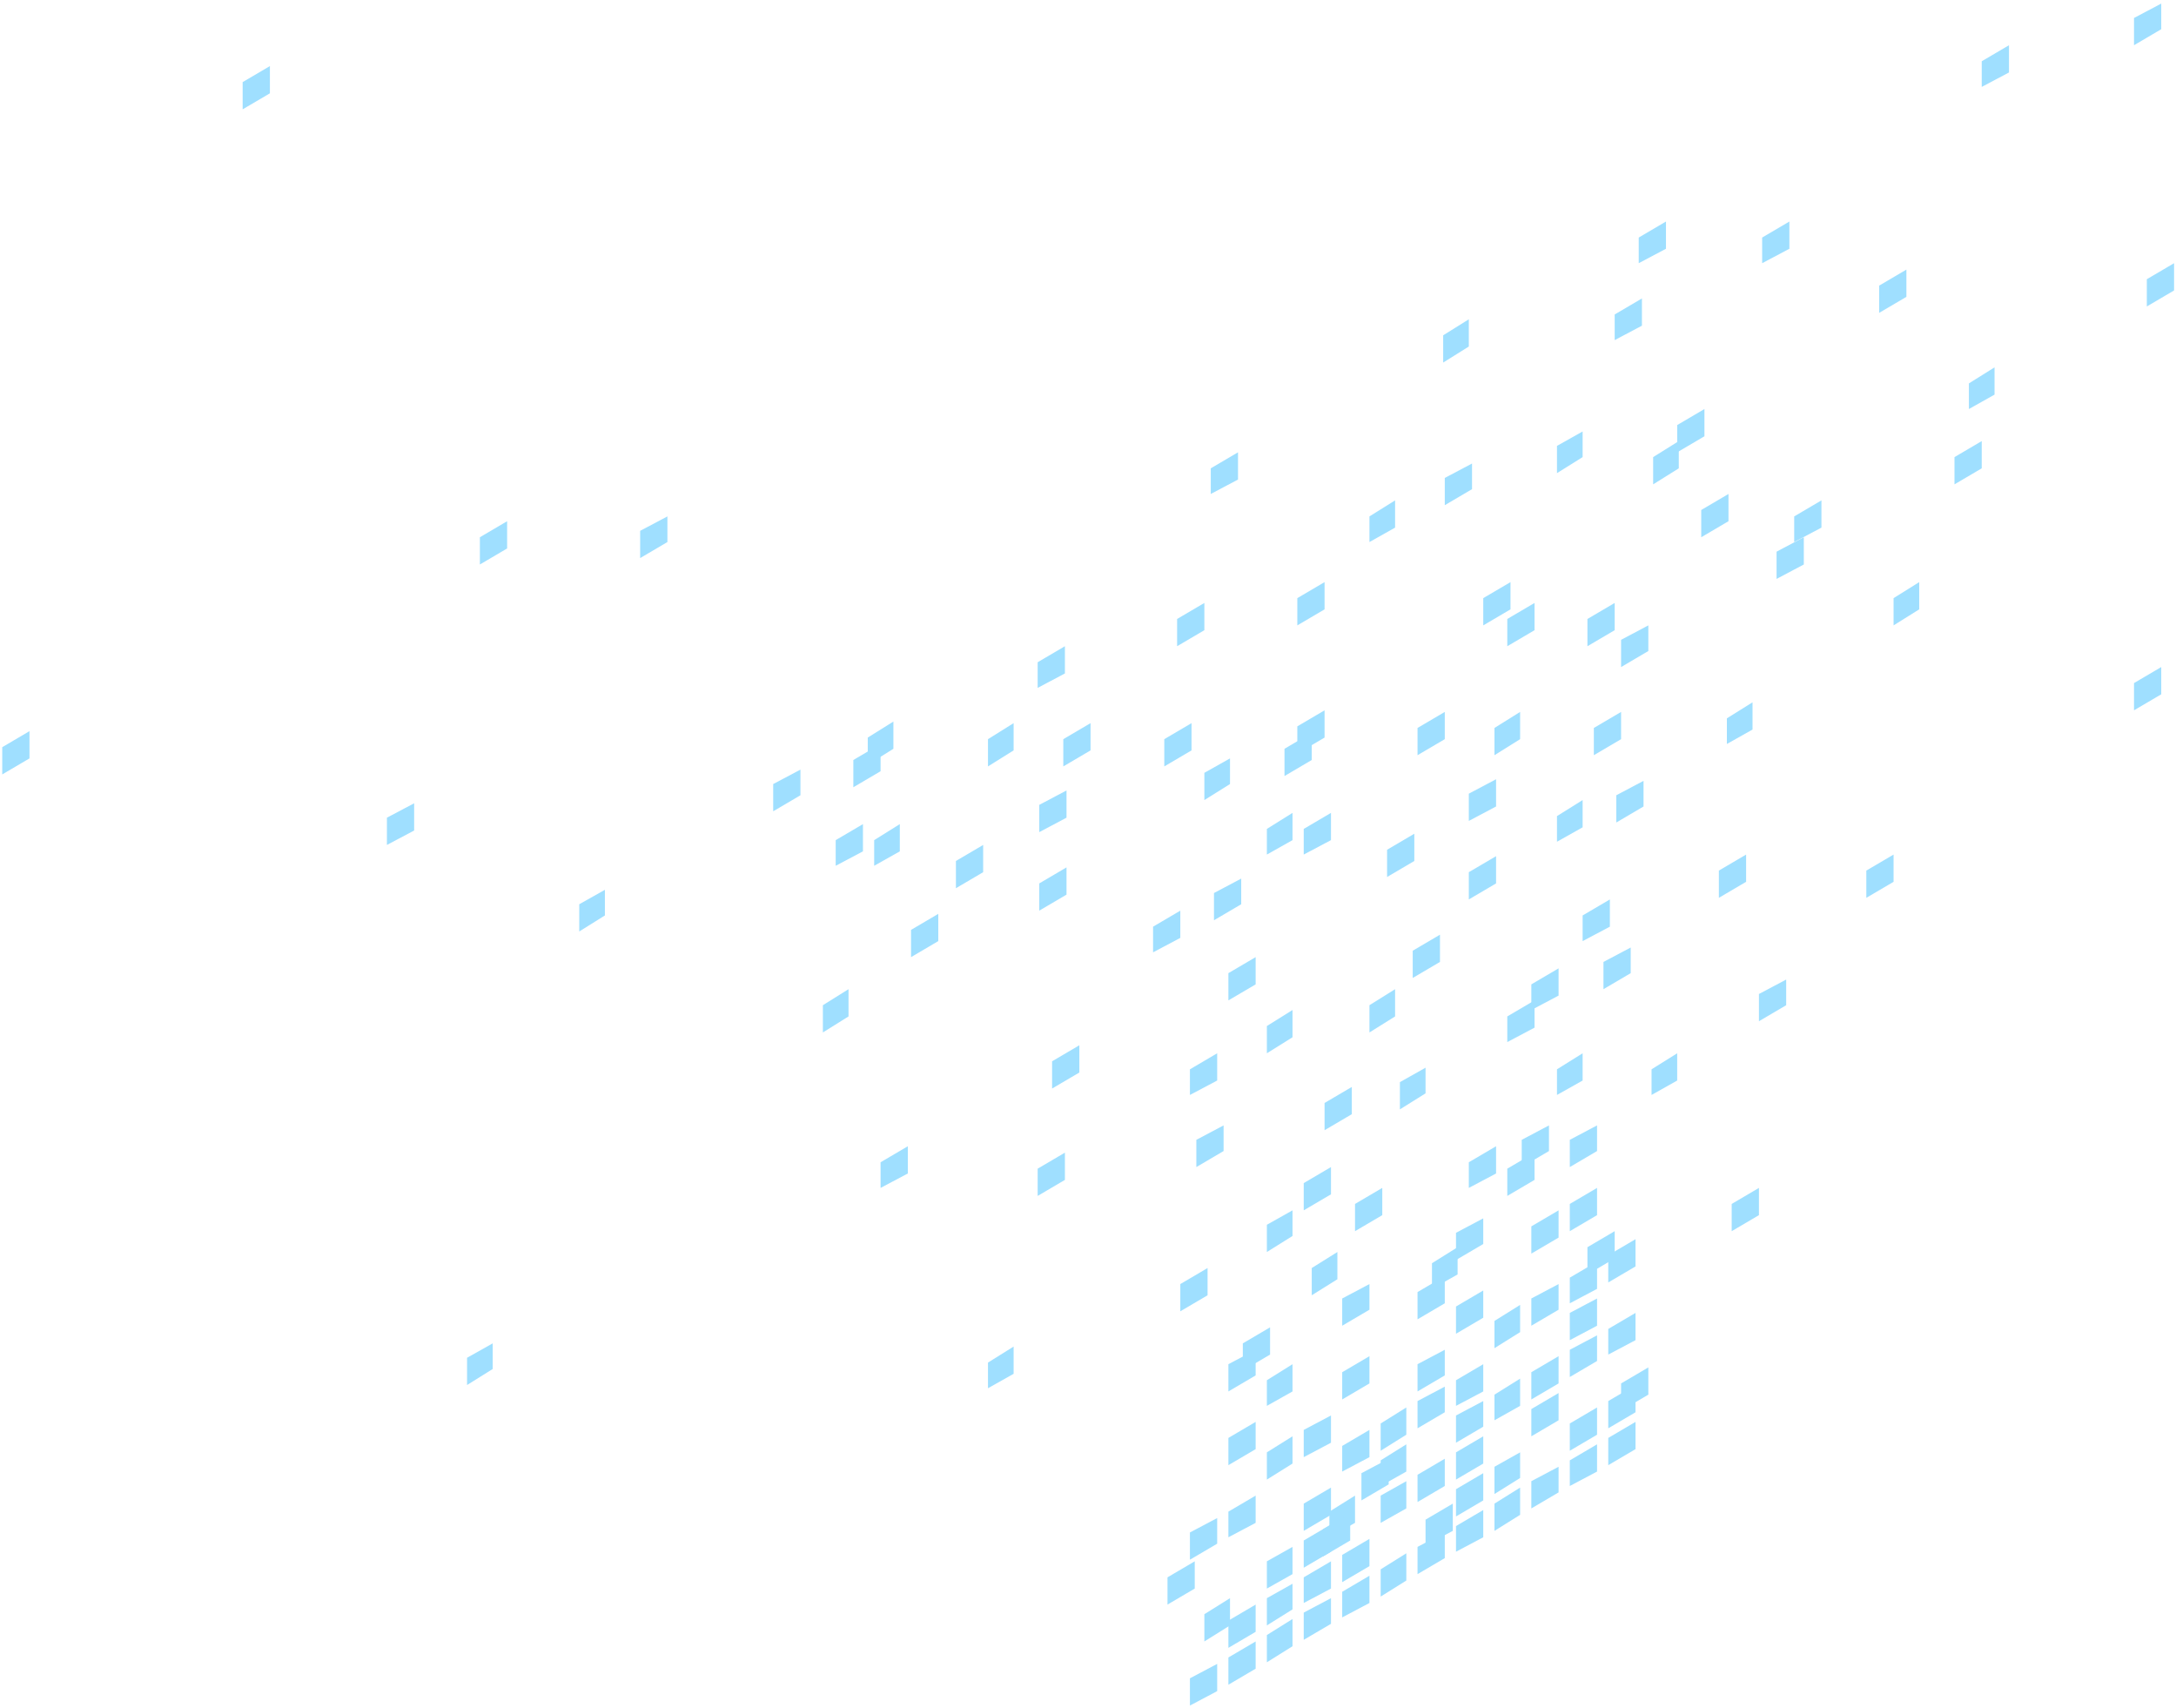 <svg width="488" height="383" viewBox="0 0 488 383" fill="none" xmlns="http://www.w3.org/2000/svg">
<path d="M284.832 303.735L278.722 307.329V301.22L284.832 297.626V303.735Z" fill="#9FDFFF"/>
<path d="M281.597 308.407L275.486 312V305.891L281.597 302.657V308.407Z" fill="#9FDFFF"/>
<path d="M303.165 249.832L297.054 253.425V247.316L303.165 243.723V249.832Z" fill="#9FDFFF"/>
<path d="M307.119 293.673L301.008 297.267V291.158L307.119 287.924V293.673Z" fill="#9FDFFF"/>
<path d="M309.995 272.471L303.884 276.065V269.956L309.995 266.362V272.471Z" fill="#9FDFFF"/>
<path d="M332.641 278.94L326.53 282.534V276.425L332.641 273.19V278.94Z" fill="#9FDFFF"/>
<path d="M354.927 242.286L349.176 245.52V239.77L354.927 236.177V242.286Z" fill="#9FDFFF"/>
<path d="M349.535 223.24L343.424 226.474V220.724L349.535 217.131V223.24Z" fill="#9FDFFF"/>
<path d="M408.486 118.308L402.376 121.542V115.793L408.486 112.199V118.308Z" fill="#9FDFFF"/>
<path d="M484.692 155.681L478.581 159.275V153.166L484.692 149.572V155.681Z" fill="#9FDFFF"/>
<path d="M404.532 126.574L398.422 129.808V123.699L404.532 120.465V126.574Z" fill="#9FDFFF"/>
<path d="M424.662 197.726L418.551 201.32V195.211L424.662 191.617V197.726Z" fill="#9FDFFF"/>
<path d="M275.846 364.466L270.095 368.06V361.951L275.846 358.357V364.466Z" fill="#9FDFFF"/>
<path d="M289.865 312.001L284.114 315.235V309.485L289.865 305.892V312.001Z" fill="#9FDFFF"/>
<path d="M298.492 267.799L292.381 271.393V265.284L298.492 261.69V267.799Z" fill="#9FDFFF"/>
<path d="M324.014 292.236L317.903 295.829V289.72L324.014 286.127V292.236Z" fill="#9FDFFF"/>
<path d="M297.054 165.384L290.943 168.978V162.869L297.054 159.275V165.384Z" fill="#9FDFFF"/>
<path d="M324.014 165.743L317.903 169.336V163.227L324.014 159.634V165.743Z" fill="#9FDFFF"/>
<path d="M349.535 277.503L343.424 281.096V274.987L349.535 271.394V277.503Z" fill="#9FDFFF"/>
<path d="M369.665 312.719L363.554 316.313V310.204L369.665 306.61V312.719Z" fill="#9FDFFF"/>
<path d="M307.119 310.204L301.008 313.797V307.688L307.119 304.095V310.204Z" fill="#9FDFFF"/>
<path d="M289.865 328.172L284.114 331.765V325.656L289.865 322.062V328.172Z" fill="#9FDFFF"/>
<path d="M324.014 308.407L317.903 312V305.891L324.014 302.657V308.407Z" fill="#9FDFFF"/>
<path d="M278.362 202.756L272.251 206.35V200.241L278.362 197.007V202.756Z" fill="#9FDFFF"/>
<path d="M340.908 298.705L335.157 302.298V296.189L340.908 292.596V298.705Z" fill="#9FDFFF"/>
<path d="M349.535 293.673L343.424 297.267V291.158L349.535 287.924V293.673Z" fill="#9FDFFF"/>
<path d="M363.554 165.743L357.443 169.336V163.227L363.554 159.634V165.743Z" fill="#9FDFFF"/>
<path d="M354.927 102.497L349.176 106.09V99.981L354.927 96.747V102.497Z" fill="#9FDFFF"/>
<path d="M427.538 66.561L421.427 70.155V64.046L427.538 60.452V66.561Z" fill="#9FDFFF"/>
<path d="M324.014 316.672L317.903 320.265V314.156L324.014 310.922V316.672Z" fill="#9FDFFF"/>
<path d="M332.641 312.001L326.53 315.235V309.485L332.641 305.892V312.001Z" fill="#9FDFFF"/>
<path d="M340.908 165.743L335.157 169.336V163.227L340.908 159.634V165.743Z" fill="#9FDFFF"/>
<path d="M369.665 145.979L363.554 149.573V143.464L369.665 140.229V145.979Z" fill="#9FDFFF"/>
<path d="M332.641 319.906L326.53 323.499V317.39L332.641 314.156V319.906Z" fill="#9FDFFF"/>
<path d="M340.908 315.235L335.157 318.469V312.72L340.908 309.126V315.235Z" fill="#9FDFFF"/>
<path d="M366.789 300.501L360.678 303.735V297.985L366.789 294.392V300.501Z" fill="#9FDFFF"/>
<path d="M267.938 356.201L261.827 359.794V353.685L267.938 350.092V356.201Z" fill="#9FDFFF"/>
<path d="M303.884 341.467L298.132 344.702V338.952L303.884 335.358V341.467Z" fill="#9FDFFF"/>
<path d="M315.386 338.233L309.635 341.467V335.358L315.386 332.124V338.233Z" fill="#9FDFFF"/>
<path d="M349.535 318.468L343.424 322.062V315.953L349.535 312.359V318.468Z" fill="#9FDFFF"/>
<path d="M281.597 365.904L275.486 369.497V363.388L281.597 359.795V365.904Z" fill="#9FDFFF"/>
<path d="M289.865 360.873L284.114 364.466V358.357L289.865 355.123V360.873Z" fill="#9FDFFF"/>
<path d="M298.492 356.201L292.381 359.435V353.685L298.492 350.092V356.201Z" fill="#9FDFFF"/>
<path d="M307.119 351.17L301.008 354.763V348.654L307.119 345.061V351.17Z" fill="#9FDFFF"/>
<path d="M332.641 336.436L326.53 340.03V333.921L332.641 330.327V336.436Z" fill="#9FDFFF"/>
<path d="M366.789 316.672L360.678 320.265V314.156L366.789 310.562V316.672Z" fill="#9FDFFF"/>
<path d="M281.597 374.169L275.487 377.762V371.653L281.597 368.06V374.169Z" fill="#9FDFFF"/>
<path d="M307.119 359.435L301.008 362.669V356.92L307.119 353.326V359.435Z" fill="#9FDFFF"/>
<path d="M332.641 344.702L326.53 347.936V342.186L332.641 338.593V344.702Z" fill="#9FDFFF"/>
<path d="M340.908 339.671L335.157 343.264V337.155L340.908 333.562V339.671Z" fill="#9FDFFF"/>
<path d="M274.408 258.097L268.297 261.691V255.582L274.408 252.348V258.097Z" fill="#9FDFFF"/>
<path d="M358.162 258.097L352.051 261.691V255.582L358.162 252.348V258.097Z" fill="#9FDFFF"/>
<path d="M391.592 197.726L385.481 201.32V195.211L391.592 191.617V197.726Z" fill="#9FDFFF"/>
<path d="M400.578 225.396L394.468 228.99V222.881L400.578 219.646V225.396Z" fill="#9FDFFF"/>
<path d="M60.53 20.924L54.419 24.517V18.408L60.53 14.815V20.924Z" fill="#9FDFFF"/>
<path d="M322.935 215.693L316.824 219.287V213.178L322.935 209.584V215.693Z" fill="#9FDFFF"/>
<path d="M368.587 180.837L362.476 184.43V178.321L368.587 175.087V180.837Z" fill="#9FDFFF"/>
<path d="M149.676 121.543L143.565 125.136V119.027L149.676 115.793V121.543Z" fill="#9FDFFF"/>
<path d="M430.413 136.635L424.662 140.229V134.12L430.413 130.526V136.635Z" fill="#9FDFFF"/>
<path d="M92.881 186.226L86.77 189.46V183.351L92.881 180.117V186.226Z" fill="#9FDFFF"/>
<path d="M281.597 324.937L275.486 328.531V322.422L281.597 318.828V324.937Z" fill="#9FDFFF"/>
<path d="M270.813 290.439L264.703 294.033V287.924L270.813 284.33V290.439Z" fill="#9FDFFF"/>
<path d="M347.378 258.097L341.268 261.691V255.582L347.378 252.348V258.097Z" fill="#9FDFFF"/>
<path d="M312.87 227.912L307.119 231.505V225.396L312.87 221.803V227.912Z" fill="#9FDFFF"/>
<path d="M358.162 289.002L352.051 292.236V286.486L358.162 282.893V289.002Z" fill="#9FDFFF"/>
<path d="M366.789 283.97L360.678 287.564V281.455L366.789 277.861V283.97Z" fill="#9FDFFF"/>
<path d="M394.468 272.471L388.357 276.065V269.956L394.468 266.362V272.471Z" fill="#9FDFFF"/>
<path d="M281.597 341.467L275.486 344.702V338.952L281.597 335.358V341.467Z" fill="#9FDFFF"/>
<path d="M294.178 170.415L288.068 174.008V167.899L294.178 164.306V170.415Z" fill="#9FDFFF"/>
<path d="M312.87 118.308L307.119 121.542V115.793L312.87 112.199V118.308Z" fill="#9FDFFF"/>
<path d="M307.119 326.734L301.008 329.968V324.219L307.119 320.625V326.734Z" fill="#9FDFFF"/>
<path d="M289.865 188.382L284.114 191.617V185.867L289.865 182.273V188.382Z" fill="#9FDFFF"/>
<path d="M335.516 180.837L329.405 184.071V177.962L335.516 174.728V180.837Z" fill="#9FDFFF"/>
<path d="M344.143 141.307L338.032 144.901V138.792L344.143 135.198V141.307Z" fill="#9FDFFF"/>
<path d="M332.641 328.172L326.53 331.765V325.656L332.641 322.062V328.172Z" fill="#9FDFFF"/>
<path d="M311.432 332.842L305.322 336.436V330.327L311.432 327.093V332.842Z" fill="#9FDFFF"/>
<path d="M298.492 188.382L292.381 191.617V185.867L298.492 182.273V188.382Z" fill="#9FDFFF"/>
<path d="M324.014 349.373L317.903 352.966V346.857L324.014 343.623V349.373Z" fill="#9FDFFF"/>
<path d="M358.162 329.968L352.051 333.203V327.453L358.162 323.859V329.968Z" fill="#9FDFFF"/>
<path d="M366.789 324.937L360.678 328.531V322.422L366.789 318.828V324.937Z" fill="#9FDFFF"/>
<path d="M335.516 263.129L329.405 266.363V260.613L335.516 257.02V263.129Z" fill="#9FDFFF"/>
<path d="M299.93 286.845L294.178 290.439V284.33L299.93 280.736V286.845Z" fill="#9FDFFF"/>
<path d="M272.97 242.286L266.859 245.52V239.77L272.97 236.177V242.286Z" fill="#9FDFFF"/>
<path d="M289.865 277.143L284.114 280.737V274.628L289.865 271.394V277.143Z" fill="#9FDFFF"/>
<path d="M238.822 264.566L232.711 268.16V262.051L238.822 258.457V264.566Z" fill="#9FDFFF"/>
<path d="M358.162 272.471L352.051 276.065V269.956L358.162 266.362V272.471Z" fill="#9FDFFF"/>
<path d="M289.865 232.583L284.114 236.176V230.067L289.865 226.474V232.583Z" fill="#9FDFFF"/>
<path d="M203.595 263.129L197.484 266.363V260.613L203.595 257.02V263.129Z" fill="#9FDFFF"/>
<path d="M281.597 220.724L275.486 224.318V218.209L281.597 214.615V220.724Z" fill="#9FDFFF"/>
<path d="M362.116 141.307L356.005 144.901V138.792L362.116 135.198V141.307Z" fill="#9FDFFF"/>
<path d="M238.822 151.009L232.711 154.244V148.494L238.822 144.9V151.009Z" fill="#9FDFFF"/>
<path d="M332.641 295.47L326.53 299.064V292.955L332.641 289.361V295.47Z" fill="#9FDFFF"/>
<path d="M344.143 230.427L338.032 233.662V227.912L344.143 224.318V230.427Z" fill="#9FDFFF"/>
<path d="M354.927 185.507L349.176 188.742V182.992L354.927 179.398V185.507Z" fill="#9FDFFF"/>
<path d="M135.657 205.272L129.905 208.866V202.757L135.657 199.522V205.272Z" fill="#9FDFFF"/>
<path d="M297.054 136.635L290.943 140.229V134.12L297.054 130.526V136.635Z" fill="#9FDFFF"/>
<path d="M361.038 207.788L354.927 211.022V205.272L361.038 201.679V207.788Z" fill="#9FDFFF"/>
<path d="M302.805 345.421L296.695 349.014V342.905L302.805 339.312V345.421Z" fill="#9FDFFF"/>
<path d="M298.492 323.5L292.381 326.734V320.625L298.492 317.391V323.5Z" fill="#9FDFFF"/>
<path d="M326.889 285.767L321.138 289.001V283.252L326.889 279.658V285.767Z" fill="#9FDFFF"/>
<path d="M272.97 346.139L266.859 349.733V343.624L272.97 340.39V346.139Z" fill="#9FDFFF"/>
<path d="M315.386 321.703L309.635 325.296V319.187L315.386 315.594V321.703Z" fill="#9FDFFF"/>
<path d="M358.162 297.267L352.051 300.501V294.392L358.162 291.158V297.267Z" fill="#9FDFFF"/>
<path d="M335.516 198.086L329.405 201.679V195.57L335.516 191.977V198.086Z" fill="#9FDFFF"/>
<path d="M298.492 339.671L292.381 343.264V337.155L298.492 333.562V339.671Z" fill="#9FDFFF"/>
<path d="M315.386 329.968L309.635 333.203V327.453L315.386 323.859V329.968Z" fill="#9FDFFF"/>
<path d="M319.7 245.161L313.949 248.754V242.645L319.7 239.411V245.161Z" fill="#9FDFFF"/>
<path d="M349.535 310.204L343.424 313.797V307.688L349.535 304.095V310.204Z" fill="#9FDFFF"/>
<path d="M358.162 305.172L352.051 308.766V302.657L358.162 299.423V305.172Z" fill="#9FDFFF"/>
<path d="M325.811 343.264L319.7 346.498V340.749L325.811 337.155V343.264Z" fill="#9FDFFF"/>
<path d="M289.865 352.966L284.114 356.201V350.092L289.865 346.857V352.966Z" fill="#9FDFFF"/>
<path d="M298.492 347.936L292.381 351.53V345.421L298.492 341.827V347.936Z" fill="#9FDFFF"/>
<path d="M324.014 333.202L317.903 336.795V330.686L324.014 327.093V333.202Z" fill="#9FDFFF"/>
<path d="M344.143 264.566L338.032 268.16V262.051L344.143 258.457V264.566Z" fill="#9FDFFF"/>
<path d="M362.116 282.173L356.005 285.767V279.658L362.116 276.064V282.173Z" fill="#9FDFFF"/>
<path d="M376.135 242.286L370.384 245.52V239.77L376.135 236.177V242.286Z" fill="#9FDFFF"/>
<path d="M365.711 218.209L359.6 221.802V215.693L365.711 212.459V218.209Z" fill="#9FDFFF"/>
<path d="M387.638 116.871L381.527 120.464V114.355L387.638 110.762V116.871Z" fill="#9FDFFF"/>
<path d="M382.246 97.826L376.135 101.419V95.31L382.246 91.717V97.826Z" fill="#9FDFFF"/>
<path d="M110.495 306.969L104.743 310.563V304.454L110.495 301.22V306.969Z" fill="#9FDFFF"/>
<path d="M373.619 55.781L367.508 59.015V53.265L373.619 49.672V55.781Z" fill="#9FDFFF"/>
<path d="M401.297 55.781L395.186 59.015V53.265L401.297 49.672V55.781Z" fill="#9FDFFF"/>
<path d="M277.643 107.528L271.532 110.762V105.012L277.643 101.419V107.528Z" fill="#9FDFFF"/>
<path d="M270.095 141.307L263.984 144.901V138.792L270.095 135.198V141.307Z" fill="#9FDFFF"/>
<path d="M376.495 105.012L370.743 108.606V102.497L376.495 98.903V105.012Z" fill="#9FDFFF"/>
<path d="M338.751 136.635L332.641 140.229V134.12L338.751 130.526V136.635Z" fill="#9FDFFF"/>
<path d="M450.543 16.252L444.432 19.486V13.736L450.543 10.143V16.252Z" fill="#9FDFFF"/>
<path d="M484.692 6.549L478.581 10.143V4.034L484.692 0.8V6.549Z" fill="#9FDFFF"/>
<path d="M330.124 109.684L324.013 113.278V107.169L330.124 103.935V109.684Z" fill="#9FDFFF"/>
<path d="M368.227 73.03L362.116 76.264V70.514L368.227 66.921V73.03Z" fill="#9FDFFF"/>
<path d="M393.03 163.588L387.278 166.822V161.072L393.03 157.479V163.588Z" fill="#9FDFFF"/>
<path d="M447.308 88.482L441.557 91.716V85.967L447.308 82.373V88.482Z" fill="#9FDFFF"/>
<path d="M6.611 170.055L0.5 173.649V167.54L6.611 163.946V170.055Z" fill="#9FDFFF"/>
<path d="M329.405 77.702L323.654 81.295V75.186L329.405 71.593V77.702Z" fill="#9FDFFF"/>
<path d="M210.424 211.022L204.313 214.616V208.507L210.424 204.913V211.022Z" fill="#9FDFFF"/>
<path d="M275.846 175.805L270.095 179.399V173.29L275.846 170.056V175.805Z" fill="#9FDFFF"/>
<path d="M317.184 193.054L311.073 196.648V190.539L317.184 186.945V193.054Z" fill="#9FDFFF"/>
<path d="M200.359 167.899L194.608 171.493V165.384L200.359 161.79V167.899Z" fill="#9FDFFF"/>
<path d="M227.319 168.258L221.568 171.852V165.743L227.319 162.149V168.258Z" fill="#9FDFFF"/>
<path d="M242.057 240.489L235.946 244.082V237.973L242.057 234.38V240.489Z" fill="#9FDFFF"/>
<path d="M267.219 168.258L261.108 171.852V165.743L267.219 162.149V168.258Z" fill="#9FDFFF"/>
<path d="M244.573 168.258L238.462 171.852V165.743L244.573 162.149V168.258Z" fill="#9FDFFF"/>
<path d="M227.319 308.047L221.568 311.282V305.532L227.319 301.938V308.047Z" fill="#9FDFFF"/>
<path d="M487.567 65.125L481.457 68.718V62.609L487.567 59.016V65.125Z" fill="#9FDFFF"/>
<path d="M444.432 105.012L438.322 108.606V102.497L444.432 98.903V105.012Z" fill="#9FDFFF"/>
<path d="M113.73 122.98L107.619 126.574V120.465L113.73 116.871V122.98Z" fill="#9FDFFF"/>
<path d="M197.484 172.93L191.373 176.524V170.415L197.484 166.821V172.93Z" fill="#9FDFFF"/>
<path d="M193.53 190.898L187.419 194.132V188.383L193.53 184.789V190.898Z" fill="#9FDFFF"/>
<path d="M239.181 183.351L233.07 186.585V180.476L239.181 177.242V183.351Z" fill="#9FDFFF"/>
<path d="M201.797 190.898L196.046 194.132V188.383L201.797 184.789V190.898Z" fill="#9FDFFF"/>
<path d="M190.295 227.912L184.543 231.505V225.396L190.295 221.803V227.912Z" fill="#9FDFFF"/>
<path d="M264.703 210.303L258.592 213.538V207.788L264.703 204.194V210.303Z" fill="#9FDFFF"/>
<path d="M239.181 200.6L233.07 204.194V198.085L239.181 194.491V200.6Z" fill="#9FDFFF"/>
<path d="M179.511 178.321L173.4 181.915V175.805L179.511 172.571V178.321Z" fill="#9FDFFF"/>
<path d="M220.489 195.57L214.378 199.163V193.054L220.489 189.461V195.57Z" fill="#9FDFFF"/>
<path d="M340.908 331.406L335.157 334.999V328.89L340.908 325.656V331.406Z" fill="#9FDFFF"/>
<path d="M358.162 321.703L352.051 325.296V319.187L358.162 315.594V321.703Z" fill="#9FDFFF"/>
<path d="M272.97 379.2L266.859 382.434V376.325L272.97 373.091V379.2Z" fill="#9FDFFF"/>
<path d="M289.865 369.137L284.114 372.731V366.622L289.865 363.028V369.137Z" fill="#9FDFFF"/>
<path d="M298.492 364.107L292.381 367.701V361.592L298.492 358.357V364.107Z" fill="#9FDFFF"/>
<path d="M315.386 354.404L309.635 357.998V351.888L315.386 348.295V354.404Z" fill="#9FDFFF"/>
<path d="M349.535 334.639L343.424 338.233V332.124L349.535 328.89V334.639Z" fill="#9FDFFF"/>
</svg>
